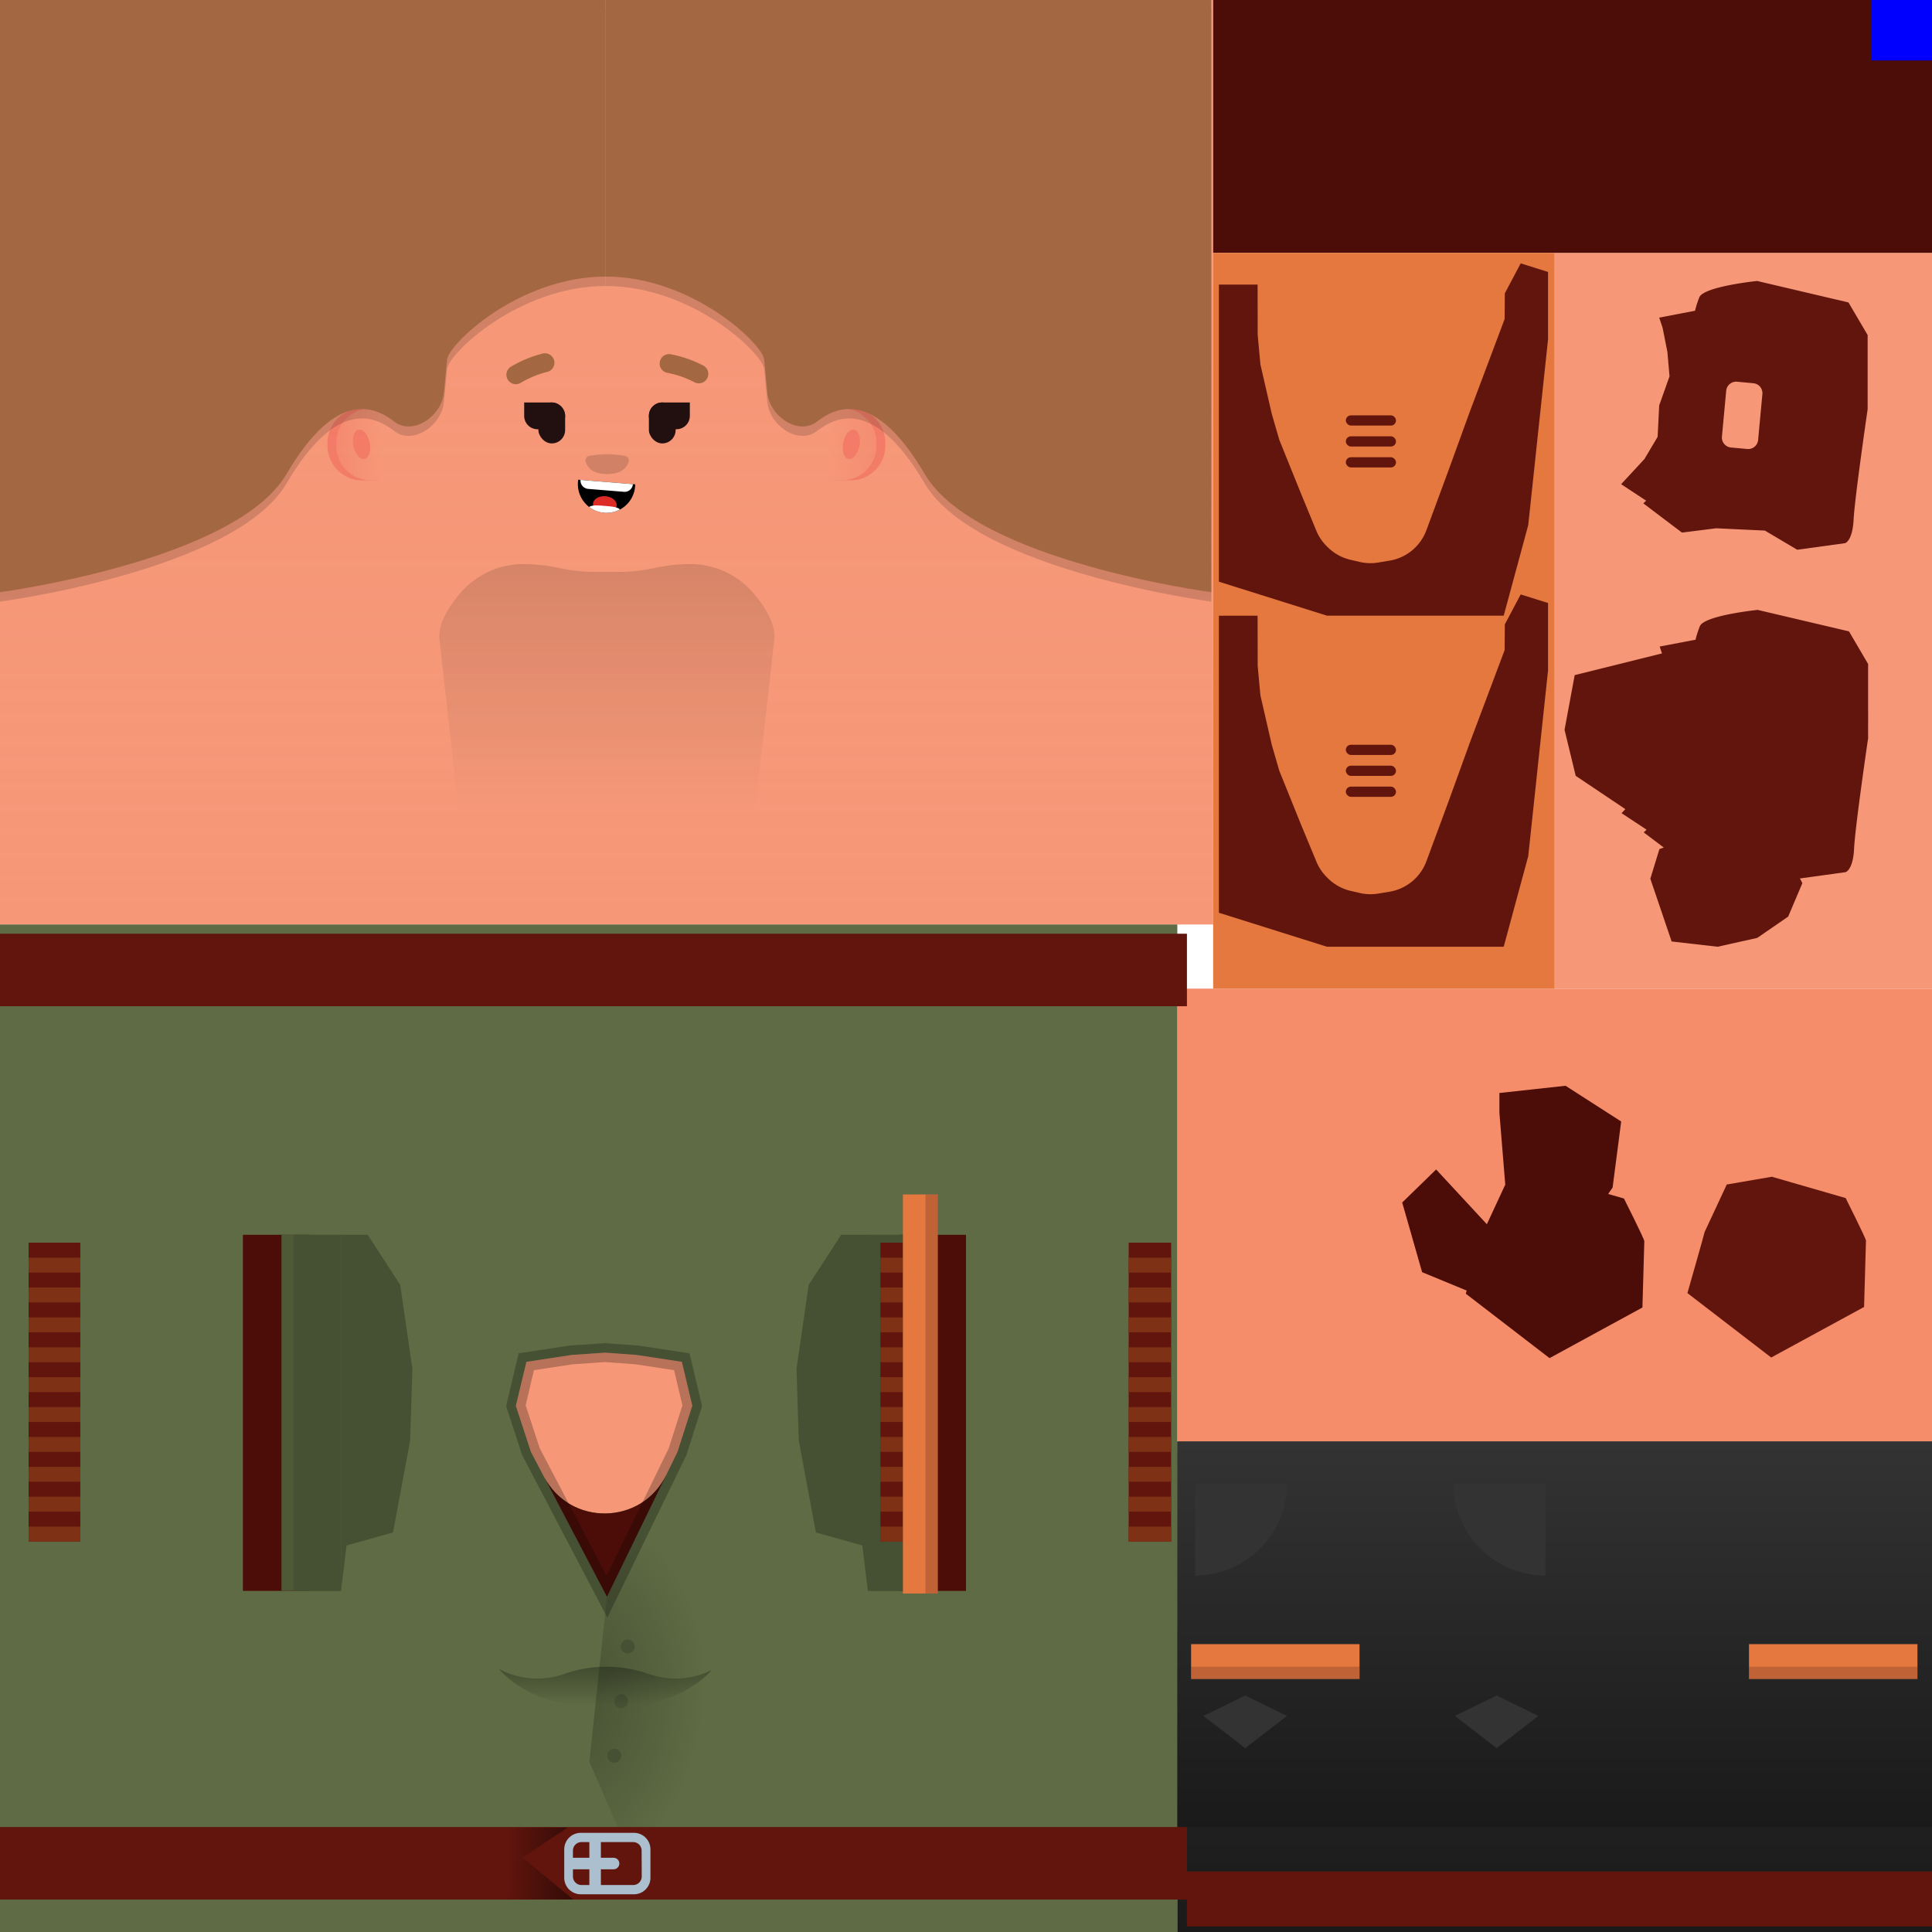 <?xml version="1.0" encoding="UTF-8" standalone="no"?>
<svg
   xmlns:dc="http://purl.org/dc/elements/1.1/"
   xmlns:cc="http://creativecommons.org/ns#"
   xmlns:rdf="http://www.w3.org/1999/02/22-rdf-syntax-ns#"
   xmlns:svg="http://www.w3.org/2000/svg"
   xmlns="http://www.w3.org/2000/svg"
   xmlns:xlink="http://www.w3.org/1999/xlink"
   xmlns:sodipodi="http://sodipodi.sourceforge.net/DTD/sodipodi-0.dtd"
   xmlns:inkscape="http://www.inkscape.org/namespaces/inkscape"
   viewBox="0 0 1024 1024"
   version="1.1"
   id="svg299"
   sodipodi:docname="fantasyFemaleB_happy.svg"
   inkscape:version="1.0.1 (0767f8302a, 2020-10-17)">
  <sodipodi:namedview
     pagecolor="#ffffff"
     bordercolor="#666666"
     borderopacity="1"
     objecttolerance="10"
     gridtolerance="10"
     guidetolerance="10"
     inkscape:pageopacity="0"
     inkscape:pageshadow="2"
     inkscape:window-width="1920"
     inkscape:window-height="1052"
     id="namedview301"
     showgrid="false"
     inkscape:zoom="2.625"
     inkscape:cx="372.5029"
     inkscape:cy="291.49889"
     inkscape:window-x="1920"
     inkscape:window-y="0"
     inkscape:window-maximized="1"
     inkscape:current-layer="Layer_1-2" />
  <defs
     id="defs39">
    <style
       id="style2">.cls-1{isolation:isolate;}.cls-2{fill:#fff;}.cls-3{fill:#f58c6a;}.cls-4{fill:#f69878;}.cls-29,.cls-5{opacity:0.15;}.cls-15,.cls-25,.cls-27,.cls-29,.cls-5{mix-blend-mode:overlay;}.cls-5{fill:url(#linear-gradient);}.cls-6{fill:#f37b67;}.cls-7{fill:url(#linear-gradient-2);}.cls-8{fill:url(#linear-gradient-3);}.cls-9{fill:red;}.cls-10{opacity:0.1;fill:url(#linear-gradient-4);}.cls-10,.cls-26{mix-blend-mode:multiply;}.cls-11{fill:#5e6b44;}.cls-12{fill:#4c0d08;}.cls-13{fill:url(#linear-gradient-5);}.cls-14{fill:#e4783e;}.cls-15,.cls-25,.cls-26{opacity:0.25;}.cls-15{fill:url(#radial-gradient);}.cls-16{fill:url(#linear-gradient-6);}.cls-17{fill:#61150d;}.cls-18{fill:#abbfcf;}.cls-19{fill:url(#linear-gradient-7);}.cls-20{fill:#ee826a;}.cls-21{fill:#333;}.cls-22{fill:#4f5935;}.cls-23{fill:#465033;}.cls-24{fill:#7f3116;}.cls-26{fill:#51221e;}.cls-27{opacity:0.5;fill:url(#linear-gradient-8);}.cls-28{fill:blue;}.cls-30{fill:#a36841;}.cls-31{fill:#220f0f;}.cls-32{fill:#da1c4b;}</style>
    <linearGradient
       id="linear-gradient"
       x1="321.68"
       y1="286"
       x2="321.68"
       y2="431.12"
       gradientUnits="userSpaceOnUse">
      <stop
         offset="0"
         id="stop4" />
      <stop
         offset="1"
         stop-opacity="0"
         id="stop6" />
    </linearGradient>
    <linearGradient
       id="linear-gradient-2"
       x1="438.5"
       y1="235.5"
       x2="507.96"
       y2="235.5"
       gradientUnits="userSpaceOnUse">
      <stop
         offset="0"
         stop-color="#f69878"
         id="stop9" />
      <stop
         offset="1"
         stop-color="#f37b67"
         id="stop11" />
    </linearGradient>
    <linearGradient
       id="linear-gradient-3"
       x1="202"
       y1="235.5"
       x2="152.85"
       y2="235.5"
       gradientTransform="translate(383.22 471) rotate(180)"
       xlink:href="#linear-gradient-2" />
    <linearGradient
       id="linear-gradient-4"
       x1="321.5"
       y1="490"
       x2="321.5"
       y2="187.52"
       gradientUnits="userSpaceOnUse">
      <stop
         offset="0"
         stop-color="#f69878"
         id="stop15" />
      <stop
         offset="1"
         stop-color="#f69878"
         stop-opacity="0"
         id="stop17" />
    </linearGradient>
    <linearGradient
       id="linear-gradient-5"
       x1="824"
       y1="1024"
       x2="824"
       y2="764"
       gradientUnits="userSpaceOnUse">
      <stop
         offset="0"
         stop-color="#1a1a1a"
         id="stop20" />
      <stop
         offset="1"
         stop-color="#333"
         id="stop22" />
    </linearGradient>
    <radialGradient
       id="radial-gradient"
       cx="296.28"
       cy="899.86"
       r="75.75"
       gradientTransform="matrix(0.98, 0.17, -0.23, 1.32, 214.88, -336.1)"
       gradientUnits="userSpaceOnUse">
      <stop
         offset="0"
         id="stop25" />
      <stop
         offset="0.87"
         stop-opacity="0.13"
         id="stop27" />
      <stop
         offset="1"
         stop-opacity="0"
         id="stop29" />
    </radialGradient>
    <linearGradient
       id="linear-gradient-6"
       x1="824"
       y1="968.37"
       x2="824"
       xlink:href="#linear-gradient-5" />
    <linearGradient
       id="linear-gradient-7"
       x1="268.86"
       y1="987.59"
       x2="342.41"
       y2="988.55"
       gradientUnits="userSpaceOnUse">
      <stop
         offset="0"
         stop-opacity="0"
         id="stop33" />
      <stop
         offset="1"
         id="stop35" />
    </linearGradient>
    <linearGradient
       id="linear-gradient-8"
       x1="320.89"
       y1="903.7"
       x2="320.89"
       y2="869.42"
       xlink:href="#linear-gradient-7" />
  </defs>
  <title
     id="title41">fantasyFemaleB</title>
  <g
     class="cls-1"
     id="g297">
    <g
       id="Layer_2"
       data-name="Layer 2">
      <g
         id="Layer_1-2"
         data-name="Layer 1">
        <rect
           class="cls-2"
           width="1024"
           height="1024"
           id="rect43" />
        <rect
           class="cls-3"
           x="624"
           y="524"
           width="400"
           height="240"
           id="rect45" />
        <rect
           class="cls-4"
           width="643"
           height="490"
           id="rect47" />
        <path
           class="cls-5"
           d="M366,299h0a89.81,89.81,0,0,0-19.13,2.07h0a89.33,89.33,0,0,1-19.14,2.07H315.59a89.26,89.26,0,0,1-19.14-2.07h0A89.81,89.81,0,0,0,277.32,299h0a43.74,43.74,0,0,0-33,15c-6.51,7.48-12.32,16.72-11.37,25.21l15.3,137,71.88,5.58,1.52-2.82,1.52,2.82,71.87-5.58,15.31-137c.95-8.49-4.86-17.73-11.38-25.21A43.71,43.71,0,0,0,366,299Z"
           id="path49" />
        <rect
           class="cls-4"
           x="824"
           y="134"
           width="200"
           height="390"
           id="rect51" />
        <path
           class="cls-6"
           d="M442.55,216.37h8.29a18.41,18.41,0,0,1,18.41,18.41v1.43a18.41,18.41,0,0,1-18.41,18.41h-8.29a0,0,0,0,1,0,0V216.37A0,0,0,0,1,442.55,216.37Z"
           id="path53" />
        <path
           class="cls-7"
           d="M437.85,216.37h8.29a18.41,18.41,0,0,1,18.41,18.41v1.43a18.41,18.41,0,0,1-18.41,18.41h-8.29a0,0,0,0,1,0,0V216.37A0,0,0,0,1,437.85,216.37Z"
           id="path55" />
        <ellipse
           class="cls-6"
           cx="451.21"
           cy="235.5"
           rx="7.93"
           ry="4.4"
           transform="translate(132.36 632.21) rotate(-78.77)"
           id="ellipse57" />
        <path
           class="cls-6"
           d="M173.56,216.37h8.29a18.41,18.41,0,0,1,18.41,18.41v1.43a18.41,18.41,0,0,1-18.41,18.41h-8.29a0,0,0,0,1,0,0V216.37A0,0,0,0,1,173.56,216.37Z"
           transform="translate(373.83 471) rotate(-180)"
           id="path59" />
        <path
           class="cls-8"
           d="M178.26,216.37h8.29A18.41,18.41,0,0,1,205,234.78v1.43a18.41,18.41,0,0,1-18.41,18.41h-8.29a0,0,0,0,1,0,0V216.37A0,0,0,0,1,178.26,216.37Z"
           transform="translate(383.22 471) rotate(-180)"
           id="path61" />
        <ellipse
           class="cls-6"
           cx="191.61"
           cy="235.5"
           rx="4.4"
           ry="7.93"
           transform="translate(-42.19 41.82) rotate(-11.23)"
           id="ellipse63" />
        <polygon
           class="cls-4"
           points="579.88 654.47 544.43 654.47 491.56 654.47 460 654.47 460 654.47 445.83 654.47 428.62 681.05 422.17 725.5 423.38 763.65 432.45 812.23 457.05 819.12 460 823.21 460 823.21 491.56 823.21 544.43 823.21 579.88 823.21 615.98 823.21 615.98 654.47 579.88 654.47"
           id="polygon65" />
        <polygon
           class="cls-4"
           points="212.12 681.05 194.91 654.47 180.74 654.47 180.74 654.47 149.18 654.47 96.31 654.47 60.86 654.47 24.76 654.47 24.76 823.21 60.86 823.21 96.31 823.21 149.18 823.21 180.74 823.21 180.74 823.21 183.69 819.12 208.29 812.23 217.36 763.65 218.57 725.5 212.12 681.05"
           id="polygon67" />
        <rect
           class="cls-4"
           x="624"
           y="864.49"
           width="400"
           height="159.51"
           id="rect69" />
        <rect
           class="cls-9"
           x="992"
           width="32"
           height="32"
           id="rect71" />
        <rect
           class="cls-10"
           y="139.59"
           width="643"
           height="350.41"
           id="rect73" />
        <ellipse
           class="cls-4"
           cx="320.36"
           cy="746.08"
           rx="73.24"
           ry="132.26"
           id="ellipse75" />
        <path
           class="cls-11"
           d="M0,490v534H624V490ZM359.12,769.45l-6,12.32c-13,26.76-50.94,27.32-64.76,1l-6.94-13.23-8-24.43L279,721.79l24-3.65,17.69-1.22,16.72,1.22,24,3.65,5.54,23.29Z"
           id="path77" />
        <rect
           class="cls-12"
           x="643"
           width="381"
           height="134"
           id="rect79" />
        <rect
           class="cls-13"
           x="624"
           y="764"
           width="400"
           height="260"
           id="rect81" />
        <rect
           class="cls-14"
           x="643"
           y="134"
           width="181"
           height="390"
           id="rect83" />
        <rect
           class="cls-12"
           x="128.74"
           y="654.47"
           width="35.33"
           height="188.74"
           transform="translate(292.81 1497.67) rotate(-180)"
           id="rect85" />
        <rect
           class="cls-12"
           x="476.67"
           y="654.47"
           width="35.33"
           height="188.74"
           id="rect87" />
        <polygon
           class="cls-15"
           points="328.25 970.25 312.37 933.73 321.7 846.33 340.08 808.57 394.18 846.33 394.18 970.25 328.25 970.25"
           id="polygon89" />
        <rect
           class="cls-16"
           x="624"
           y="764"
           width="400"
           height="204.37"
           id="rect91" />
        <rect
           class="cls-17"
           y="968.37"
           width="629.1"
           height="38.43"
           id="rect93" />
        <rect
           class="cls-17"
           y="494.89"
           width="629.1"
           height="38.43"
           id="rect95" />
        <path
           class="cls-18"
           d="M336,971.44H307.82a8.76,8.76,0,0,0-8.76,8.75v15.07a8.76,8.76,0,0,0,8.76,8.75H336a8.75,8.75,0,0,0,8.75-8.75V980.19A8.75,8.75,0,0,0,336,971.44Zm4.13,23.13a4.52,4.52,0,0,1-4.51,4.53H308.2a4.53,4.53,0,0,1-4.53-4.53v-13.7a4.52,4.52,0,0,1,4.53-4.52h27.37a4.51,4.51,0,0,1,4.51,4.52Z"
           id="path97" />
        <rect
           class="cls-18"
           x="312.37"
           y="974.89"
           width="6.11"
           height="25.66"
           id="rect99" />
        <path
           class="cls-18"
           d="M315.42,974.89h0a3.05,3.05,0,0,1,3.05,3.05v22.61a0,0,0,0,1,0,0h-6.11a0,0,0,0,1,0,0V977.95A3.05,3.05,0,0,1,315.42,974.89Z"
           transform="translate(1303.15 672.3) rotate(90)"
           id="path101" />
        <polygon
           class="cls-19"
           points="300.83 968.63 276.95 984.56 303.83 1006.76 253.77 1006.76 259.88 968.63 300.83 968.63"
           id="polygon103" />
        <polygon
           class="cls-20"
           points="161.4 738.07 162.34 746.03 176.18 742.05 171.15 732.2 161.4 738.07"
           id="polygon105" />
        <polygon
           class="cls-21"
           points="793.26 898.63 771.13 909.47 793.26 926.54 815.38 909.47 793.26 898.63"
           id="polygon107" />
        <polygon
           class="cls-21"
           points="659.97 898.63 637.85 909.47 659.97 926.54 682.1 909.47 659.97 898.63"
           id="polygon109" />
        <path
           class="cls-17"
           d="M980,334.64l-48.4-11.38s-28.22,2.88-30.65,8.64a53.46,53.46,0,0,0-2.28,7.15l-19,3.63,1.82,5.46L884,360.89l1.13,12.9-5.47,15.41-.84,16.68-7,11.77L859.47,431l13.26,8.75-1.53,1.43,20.48,15.47,18.2-2.27,25.79,1.21,17.15,10.17,25.33-3.49s4-.91,4.56-12.59,7.43-58.42,7.43-58.42V351.93Zm-47.89,72.89a5.31,5.31,0,0,1-5.77,4.79l-8.63-.81a5.3,5.3,0,0,1-4.78-5.77l2.26-24.29a5.3,5.3,0,0,1,5.77-4.79l8.62.8a5.3,5.3,0,0,1,4.79,5.77Z"
           id="path111" />
        <path
           class="cls-17"
           d="M903.48,653c0,.49-9.11,32.36-9.11,32.36l44.4,34.15L988,692.72s1-34,1-35.15S978.23,635,978.23,635L939.11,623.7l-23.89,4.12Z"
           id="path113" />
        <path
           class="cls-12"
           d="M786,653.31c0,.49-9.1,32.37-9.1,32.37l44.39,34.15L870.52,693s1-34,1-35.15-10.79-22.61-10.79-22.61L821.59,624l-23.88,4.12Z"
           id="path115" />
        <path
           class="cls-17"
           d="M979.73,160.3l-48.4-11.38s-28.22,2.88-30.65,8.65a51.91,51.91,0,0,0-2.27,7.14l-19,3.63,1.82,5.47,2.53,12.75,1.12,12.89-5.47,15.42-.84,16.67-7,11.78-12.34,13.31,13.27,8.74L871,266.8l20.48,15.48L909.64,280l25.79,1.22,17.14,10.16,25.34-3.49s3.94-.91,4.55-12.59,7.43-58.41,7.43-58.41v-39.3Zm-47.89,72.89a5.3,5.3,0,0,1-5.77,4.79l-8.62-.8a5.3,5.3,0,0,1-4.79-5.77l2.26-24.3a5.3,5.3,0,0,1,5.77-4.79l8.62.8a5.3,5.3,0,0,1,4.79,5.77Z"
           id="path117" />
        <rect
           class="cls-17"
           x="713.32"
           y="394.74"
           width="26.58"
           height="5.41"
           rx="2.7"
           ry="2.7"
           id="rect119" />
        <rect
           class="cls-17"
           x="713.32"
           y="405.83"
           width="26.58"
           height="5.41"
           rx="2.7"
           ry="2.7"
           id="rect121" />
        <rect
           class="cls-17"
           x="713.32"
           y="416.93"
           width="26.58"
           height="5.41"
           rx="2.7"
           ry="2.7"
           id="rect123" />
        <rect
           class="cls-17"
           x="713.32"
           y="220.15"
           width="26.58"
           height="5.41"
           rx="2.7"
           ry="2.7"
           id="rect125" />
        <rect
           class="cls-17"
           x="713.32"
           y="231.25"
           width="26.58"
           height="5.41"
           rx="2.7"
           ry="2.7"
           id="rect127" />
        <rect
           class="cls-17"
           x="713.32"
           y="242.34"
           width="26.58"
           height="5.41"
           rx="2.7"
           ry="2.7"
           id="rect129" />
        <path
           class="cls-17"
           d="M806,315.06l-8.41,15.88-.11,13.64L779,393.74l-11.25,31.05L756,456.55a25.15,25.15,0,0,1-7.8,10.82h0a25.17,25.17,0,0,1-11.82,5.27l-6,1a25.15,25.15,0,0,1-9.7-.34l-4.78-1.11a25.16,25.16,0,0,1-12.13-6.73l-.59-.59a25.08,25.08,0,0,1-5.47-8.21L689.55,437l-11.5-28.5-4-13.8-6-26.11L666.6,353l-.05-26.66h-20.5V483.78l57.24,18H797l13-48,10.5-98.48V319.61Z"
           id="path131" />
        <path
           class="cls-17"
           d="M806,139.59l-8.41,15.88-.11,13.64L779,218.27l-11.25,31L756,281.09a25.15,25.15,0,0,1-7.8,10.82h0a25.15,25.15,0,0,1-11.82,5.26l-6,1a25.14,25.14,0,0,1-9.7-.33l-4.78-1.11A25.32,25.32,0,0,1,703.69,290l-.59-.59a25,25,0,0,1-5.47-8.22l-8.08-19.59-11.5-28.5-4-13.8-6-26.1L666.6,177.5l-.05-26.65h-20.5V308.31l57.24,18H797l13-48,10.5-98.49V144.14Z"
           id="path133" />
        <path
           class="cls-21"
           d="M682.15,786.3a48.75,48.75,0,0,1-48.75,48.75V786.3Z"
           id="path135" />
        <path
           class="cls-21"
           d="M770.35,786.3a48.75,48.75,0,0,0,48.75,48.75V786.3Z"
           id="path137" />
        <rect
           class="cls-22"
           x="149.18"
           y="654.47"
           width="31.56"
           height="188.74"
           transform="translate(329.93 1497.67) rotate(-180)"
           id="rect139" />
        <rect
           class="cls-23"
           x="155.55"
           y="654.47"
           width="25.19"
           height="188.74"
           transform="translate(336.29 1497.67) rotate(-180)"
           id="rect141" />
        <polygon
           class="cls-23"
           points="194.91 654.47 212.12 681.05 218.57 725.5 217.36 763.65 208.29 812.23 183.69 819.12 180.74 843.21 180.74 654.47 194.91 654.47"
           id="polygon143" />
        <rect
           class="cls-22"
           x="460"
           y="654.47"
           width="31.56"
           height="188.74"
           id="rect145" />
        <rect
           class="cls-23"
           x="460"
           y="654.47"
           width="25.19"
           height="188.74"
           id="rect147" />
        <rect
           class="cls-17"
           x="466.62"
           y="666.56"
           width="11.95"
           height="150.49"
           id="rect149" />
        <rect
           class="cls-24"
           x="466.62"
           y="809.13"
           width="11.95"
           height="7.92"
           id="rect151" />
        <rect
           class="cls-24"
           x="466.62"
           y="793.29"
           width="11.95"
           height="7.92"
           id="rect153" />
        <rect
           class="cls-24"
           x="466.62"
           y="777.45"
           width="11.95"
           height="7.92"
           id="rect155" />
        <rect
           class="cls-24"
           x="466.62"
           y="761.61"
           width="11.95"
           height="7.92"
           id="rect157" />
        <rect
           class="cls-24"
           x="466.62"
           y="745.77"
           width="11.95"
           height="7.92"
           id="rect159" />
        <rect
           class="cls-24"
           x="466.62"
           y="729.93"
           width="11.95"
           height="7.92"
           id="rect161" />
        <rect
           class="cls-24"
           x="466.62"
           y="714.09"
           width="11.95"
           height="7.92"
           id="rect163" />
        <rect
           class="cls-24"
           x="466.62"
           y="698.25"
           width="11.95"
           height="7.92"
           id="rect165" />
        <rect
           class="cls-24"
           x="466.62"
           y="682.4"
           width="11.95"
           height="7.92"
           id="rect167" />
        <rect
           class="cls-24"
           x="466.62"
           y="666.56"
           width="11.95"
           height="7.92"
           id="rect169" />
        <rect
           class="cls-17"
           x="466.62"
           y="658.64"
           width="11.95"
           height="7.92"
           id="rect171" />
        <rect
           class="cls-17"
           x="598.21"
           y="666.56"
           width="22.53"
           height="150.49"
           id="rect173" />
        <rect
           class="cls-24"
           x="598.21"
           y="809.13"
           width="22.53"
           height="7.92"
           id="rect175" />
        <rect
           class="cls-24"
           x="598.21"
           y="793.29"
           width="22.53"
           height="7.92"
           id="rect177" />
        <rect
           class="cls-24"
           x="598.21"
           y="777.45"
           width="22.53"
           height="7.92"
           id="rect179" />
        <rect
           class="cls-24"
           x="598.21"
           y="761.61"
           width="22.53"
           height="7.92"
           id="rect181" />
        <rect
           class="cls-24"
           x="598.21"
           y="745.77"
           width="22.53"
           height="7.92"
           id="rect183" />
        <rect
           class="cls-24"
           x="598.21"
           y="729.93"
           width="22.53"
           height="7.92"
           id="rect185" />
        <rect
           class="cls-24"
           x="598.21"
           y="714.09"
           width="22.53"
           height="7.92"
           id="rect187" />
        <rect
           class="cls-24"
           x="598.21"
           y="698.25"
           width="22.53"
           height="7.92"
           id="rect189" />
        <rect
           class="cls-24"
           x="598.21"
           y="682.4"
           width="22.53"
           height="7.92"
           id="rect191" />
        <rect
           class="cls-24"
           x="598.21"
           y="666.56"
           width="22.53"
           height="7.92"
           id="rect193" />
        <rect
           class="cls-17"
           x="598.21"
           y="658.64"
           width="22.53"
           height="7.92"
           id="rect195" />
        <polygon
           class="cls-23"
           points="445.83 654.47 428.62 681.05 422.17 725.5 423.38 763.65 432.45 812.23 457.05 819.12 460 843.21 460 654.47 445.83 654.47"
           id="polygon197" />
        <rect
           class="cls-17"
           x="629.1"
           y="991.91"
           width="394.9"
           height="29.13"
           id="rect199" />
        <path
           class="cls-12"
           d="M353.12,781.77,321.7,846.33l-33.34-63.59C302.18,809.09,340.1,808.53,353.12,781.77Z"
           id="path201" />
        <g
           class="cls-25"
           id="g205">
          <path
             d="M320.63,721.93l16.17,1.18,20.47,3.12,4.43,18.65-7.24,22.71-32.93,67.66-35.48-67.69-7.44-22.7L283,726.23l20.46-3.12,17.13-1.18m0-5L303,718.14l-24,3.65-5.54,23.29,8,24.43,40.27,76.82,37.41-76.88,7.78-24.37-5.54-23.29-24-3.65-16.72-1.22Z"
             id="path203" />
        </g>
        <g
           class="cls-25"
           id="g209">
          <path
             d="M320.64,716.92l16.72,1.22,24,3.65,5.54,23.29-7.78,24.37L321.7,846.33l-40.27-76.82-8-24.43L279,721.79l24-3.65,17.69-1.22m0-5-.36,0-17.68,1.22-.21,0-.2,0-24,3.65-3.33.5-.78,3.28-5.54,23.29-.33,1.38.44,1.34,8,24.43.13.39.2.37,40.27,76.82,4.6,8.77,4.33-8.9,37.41-76.88.16-.33.11-.34,7.77-24.37.42-1.32-.32-1.36-5.54-23.29-.78-3.28-3.33-.5-24-3.65-.19,0-.2,0L321,711.93l-.35,0Z"
             id="path207" />
        </g>
        <circle
           class="cls-23"
           cx="332.7"
           cy="872.7"
           r="3.7"
           id="circle211" />
        <circle
           class="cls-23"
           cx="329.14"
           cy="901.63"
           r="3.7"
           id="circle213" />
        <circle
           class="cls-23"
           cx="325.58"
           cy="930.57"
           r="3.7"
           id="circle215" />
        <rect
           class="cls-14"
           x="631.3"
           y="871.43"
           width="89.29"
           height="18.47"
           id="rect217" />
        <rect
           class="cls-26"
           x="631.3"
           y="883.38"
           width="89.29"
           height="6.53"
           id="rect219" />
        <rect
           class="cls-14"
           x="927"
           y="871.43"
           width="89.29"
           height="18.47"
           id="rect221" />
        <rect
           class="cls-26"
           x="927"
           y="883.38"
           width="89.29"
           height="6.53"
           id="rect223" />
        <path
           class="cls-17"
           d="M885.43,345.19l-50.81,12.63-5.38,29,5.91,24.38L869,433.91l16.4-11.57s12.64-41.68,13.18-45.71S885.43,345.19,885.43,345.19Z"
           id="path225" />
        <path
           class="cls-17"
           d="M879.52,450.05s25.27-9.41,26.08-9.41,29,5.37,31.19,6.45S951,460,951,460l4.3,8.07-7.53,17.75-16.4,11.29-21,4.68L886,499l-11.29-33.26Z"
           id="path227" />
        <path
           class="cls-17"
           d="M900.76,370.73,897,404.34l18,14s11,7.2,16.94,1.31,8.33-6.65,11-13.8,2.15-27,2.15-27l-8.87-20.43s-14.25-.54-19.09,1.08S900.76,370.73,900.76,370.73Z"
           id="path229" />
        <polygon
           class="cls-12"
           points="794.72 589.87 798.59 637.35 846.08 641.9 854.71 629.43 859.26 594.42 829.77 575.48 794.72 579.31 794.72 589.87"
           id="polygon231" />
        <polygon
           class="cls-12"
           points="761.18 619.84 794.72 656.05 788.04 688.43 753.75 674.28 743.2 637.35 761.18 619.84"
           id="polygon233" />
        <rect
           class="cls-17"
           x="15.17"
           y="666.56"
           width="27.41"
           height="150.49"
           id="rect235" />
        <rect
           class="cls-24"
           x="15.17"
           y="809.13"
           width="27.41"
           height="7.92"
           id="rect237" />
        <rect
           class="cls-24"
           x="15.17"
           y="793.29"
           width="27.41"
           height="7.92"
           id="rect239" />
        <rect
           class="cls-24"
           x="15.17"
           y="777.45"
           width="27.41"
           height="7.92"
           id="rect241" />
        <rect
           class="cls-24"
           x="15.17"
           y="761.61"
           width="27.41"
           height="7.92"
           id="rect243" />
        <rect
           class="cls-24"
           x="15.17"
           y="745.77"
           width="27.41"
           height="7.92"
           id="rect245" />
        <rect
           class="cls-24"
           x="15.17"
           y="729.93"
           width="27.41"
           height="7.92"
           id="rect247" />
        <rect
           class="cls-24"
           x="15.17"
           y="714.09"
           width="27.41"
           height="7.92"
           id="rect249" />
        <rect
           class="cls-24"
           x="15.17"
           y="698.25"
           width="27.41"
           height="7.92"
           id="rect251" />
        <rect
           class="cls-24"
           x="15.17"
           y="682.4"
           width="27.41"
           height="7.92"
           id="rect253" />
        <rect
           class="cls-24"
           x="15.17"
           y="666.56"
           width="27.41"
           height="7.92"
           id="rect255" />
        <rect
           class="cls-17"
           x="15.17"
           y="658.64"
           width="27.41"
           height="7.92"
           id="rect257" />
        <rect
           class="cls-14"
           x="382.05"
           y="729.6"
           width="211.51"
           height="18.47"
           transform="translate(-251.03 1226.64) rotate(-90)"
           id="rect259" />
        <rect
           class="cls-26"
           x="388.02"
           y="735.57"
           width="211.51"
           height="6.53"
           transform="translate(-245.06 1232.61) rotate(-90)"
           id="rect261" />
        <path
           class="cls-27"
           d="M377.33,885.09c-10.89,12.3-32,20.64-56.22,20.64-24.58,0-45.93-8.57-56.67-21.16A42.95,42.95,0,0,0,299,887.24a67.56,67.56,0,0,1,44.82,0,42.92,42.92,0,0,0,33.53-2.15Z"
           id="path263" />
        <rect
           class="cls-28"
           x="992"
           width="32"
           height="32"
           id="rect265" />
        <g
           class="cls-29"
           id="g271">
          <path
             d="M321,5V151.59c-46.33,0-83.91,36.38-84.07,44.26v.05L235.3,213c-1.2,12.75-16.54,22.95-26.23,15.52s-30.16-18.38-57.22,27.74S0,318.87,0,318.87V5Z"
             id="path267" />
          <path
             d="M321,5V151.59c46.33,0,83.91,36.38,84.07,44.26v.05l1.61,17.1c1.2,12.75,16.54,22.95,26.23,15.52s30.16-18.38,57.22,27.74S642,318.87,642,318.87V5Z"
             id="path269" />
        </g>
        <path
           class="cls-30"
           d="M321,0V146.59c-46.33,0-83.91,36.38-84.07,44.26v.05L235.3,208c-1.2,12.75-16.54,22.95-26.23,15.52s-30.16-18.38-57.22,27.74S0,313.87,0,313.87V0Z"
           id="path273" />
        <path
           class="cls-30"
           d="M321,0V146.59c46.33,0,83.91,36.38,84.07,44.26v.05l1.61,17.1c1.2,12.75,16.54,22.95,26.23,15.52s30.16-18.38,57.22,27.74S642,313.87,642,313.87V0Z"
           id="path275" />
        <path
           class="cls-30"
           d="m 369.412,203.08 a 5,5 0 0 1 -1.434,-0.527 52.12,52.12 0 0 0 -14.347,-4.965 5,5 0 0 1 1.997,-9.799 62.27,62.27 0 0 1 17.207,6.007 5,5 0 0 1 -3.421,9.274 z"
           id="path277" />
        <path
           class="cls-30"
           d="m 274.688,203.464 a 5,5 0 0 1 -3.948,-9.062 62.22,62.22 0 0 1 16.833,-6.986 5,5 0 0 1 2.557,9.668 52.2,52.2 0 0 0 -14.048,5.784 4.88,4.88 0 0 1 -1.394,0.596 z"
           id="path279" />
        <path
           class="cls-31"
           d="M354.78,209.56h0a7.09,7.09,0,0,1,7.09,7.09v14.61a0,0,0,0,1,0,0h-7.09a7.09,7.09,0,0,1-7.09-7.09v-7.52A7.09,7.09,0,0,1,354.78,209.56Z"
           transform="translate(134.37 575.19) rotate(-90)"
           id="path281" />
        <path
           class="cls-31"
           d="M288.68,209.56h7.09a0,0,0,0,1,0,0v14.61a7.09,7.09,0,0,1-7.09,7.09h0a7.09,7.09,0,0,1-7.09-7.09v-7.52a7.09,7.09,0,0,1,7.09-7.09Z"
           transform="translate(68.27 509.1) rotate(-90)"
           id="path283" />
        <rect
           class="cls-31"
           x="343.93"
           y="213.32"
           width="14.17"
           height="21.7"
           rx="7.09"
           ry="7.09"
           id="rect285" />
        <rect
           class="cls-31"
           x="285.36"
           y="213.32"
           width="14.17"
           height="21.7"
           rx="7.09"
           ry="7.09"
           transform="translate(584.89 448.34) rotate(-180)"
           id="rect287" />
        <path
           class="cls-29"
           d="M331.27,241.63l-1.1-.18a53.09,53.09,0,0,0-16.69,0l-1.1.18a2.44,2.44,0,0,0-1.94,3.13c1.5,4.85,6,6.49,11.37,6.49h0c5.34,0,9.86-1.64,11.37-6.49A2.44,2.44,0,0,0,331.27,241.63Z"
           id="path289" />
        <rect
           class="cls-28"
           x="992"
           width="32"
           height="32"
           id="rect293" />
        <g
           id="g1070"
           transform="rotate(4.678,344.837,251.605)"
           inkscape:transform-center-x="-10.32324"
           inkscape:transform-center-y="-7.7624597">
          <path
             d="m 337.146,257.375 v 1.15 a 15.13,15.13 0 0 1 -5.17,11.41 c -0.4,0.34 -0.81,0.67 -1.23,1 -0.21,0.15 -0.41,0.28 -0.62,0.41 a 15.26,15.26 0 0 1 -1.98,1.03 14.92,14.92 0 0 1 -5.79,1.32 h -0.83 a 14.93,14.93 0 0 1 -5.8,-1.32 15.26,15.26 0 0 1 -1.95,-1.06 c -0.21,-0.13 -0.41,-0.27 -0.61,-0.41 a 14.57,14.57 0 0 1 -1.23,-1 15.13,15.13 0 0 1 -5.17,-11.41 v -1.12 z"
             id="path214" />
          <ellipse
             class="cls-38"
             cx="321.956"
             cy="269.315"
             rx="6.28"
             ry="4.39"
             id="ellipse216"
             style="fill:#dd2b26" />
          <path
             class="cls-2"
             d="m 308.046,257.375 a 4.4,4.4 0 0 0 4.42,4.42 h 19 a 4.41,4.41 0 0 0 4.42,-4.42 z"
             id="path218"
             style="fill:#ffffff" />
          <path
             class="cls-2"
             d="m 330.146,271.275 a 15.26,15.26 0 0 1 -2,1.1 14.92,14.92 0 0 1 -5.79,1.32 h -0.83 a 14.93,14.93 0 0 1 -5.8,-1.32 15.26,15.26 0 0 1 -1.95,-1.06 c 1.46,-1.26 4.57,-1.25 8.16,-1.25 3.59,0 6.7,-0.01 8.21,1.21 z"
             id="path220"
             style="fill:#ffffff" />
        </g>
      </g>
    </g>
  </g>
</svg>
